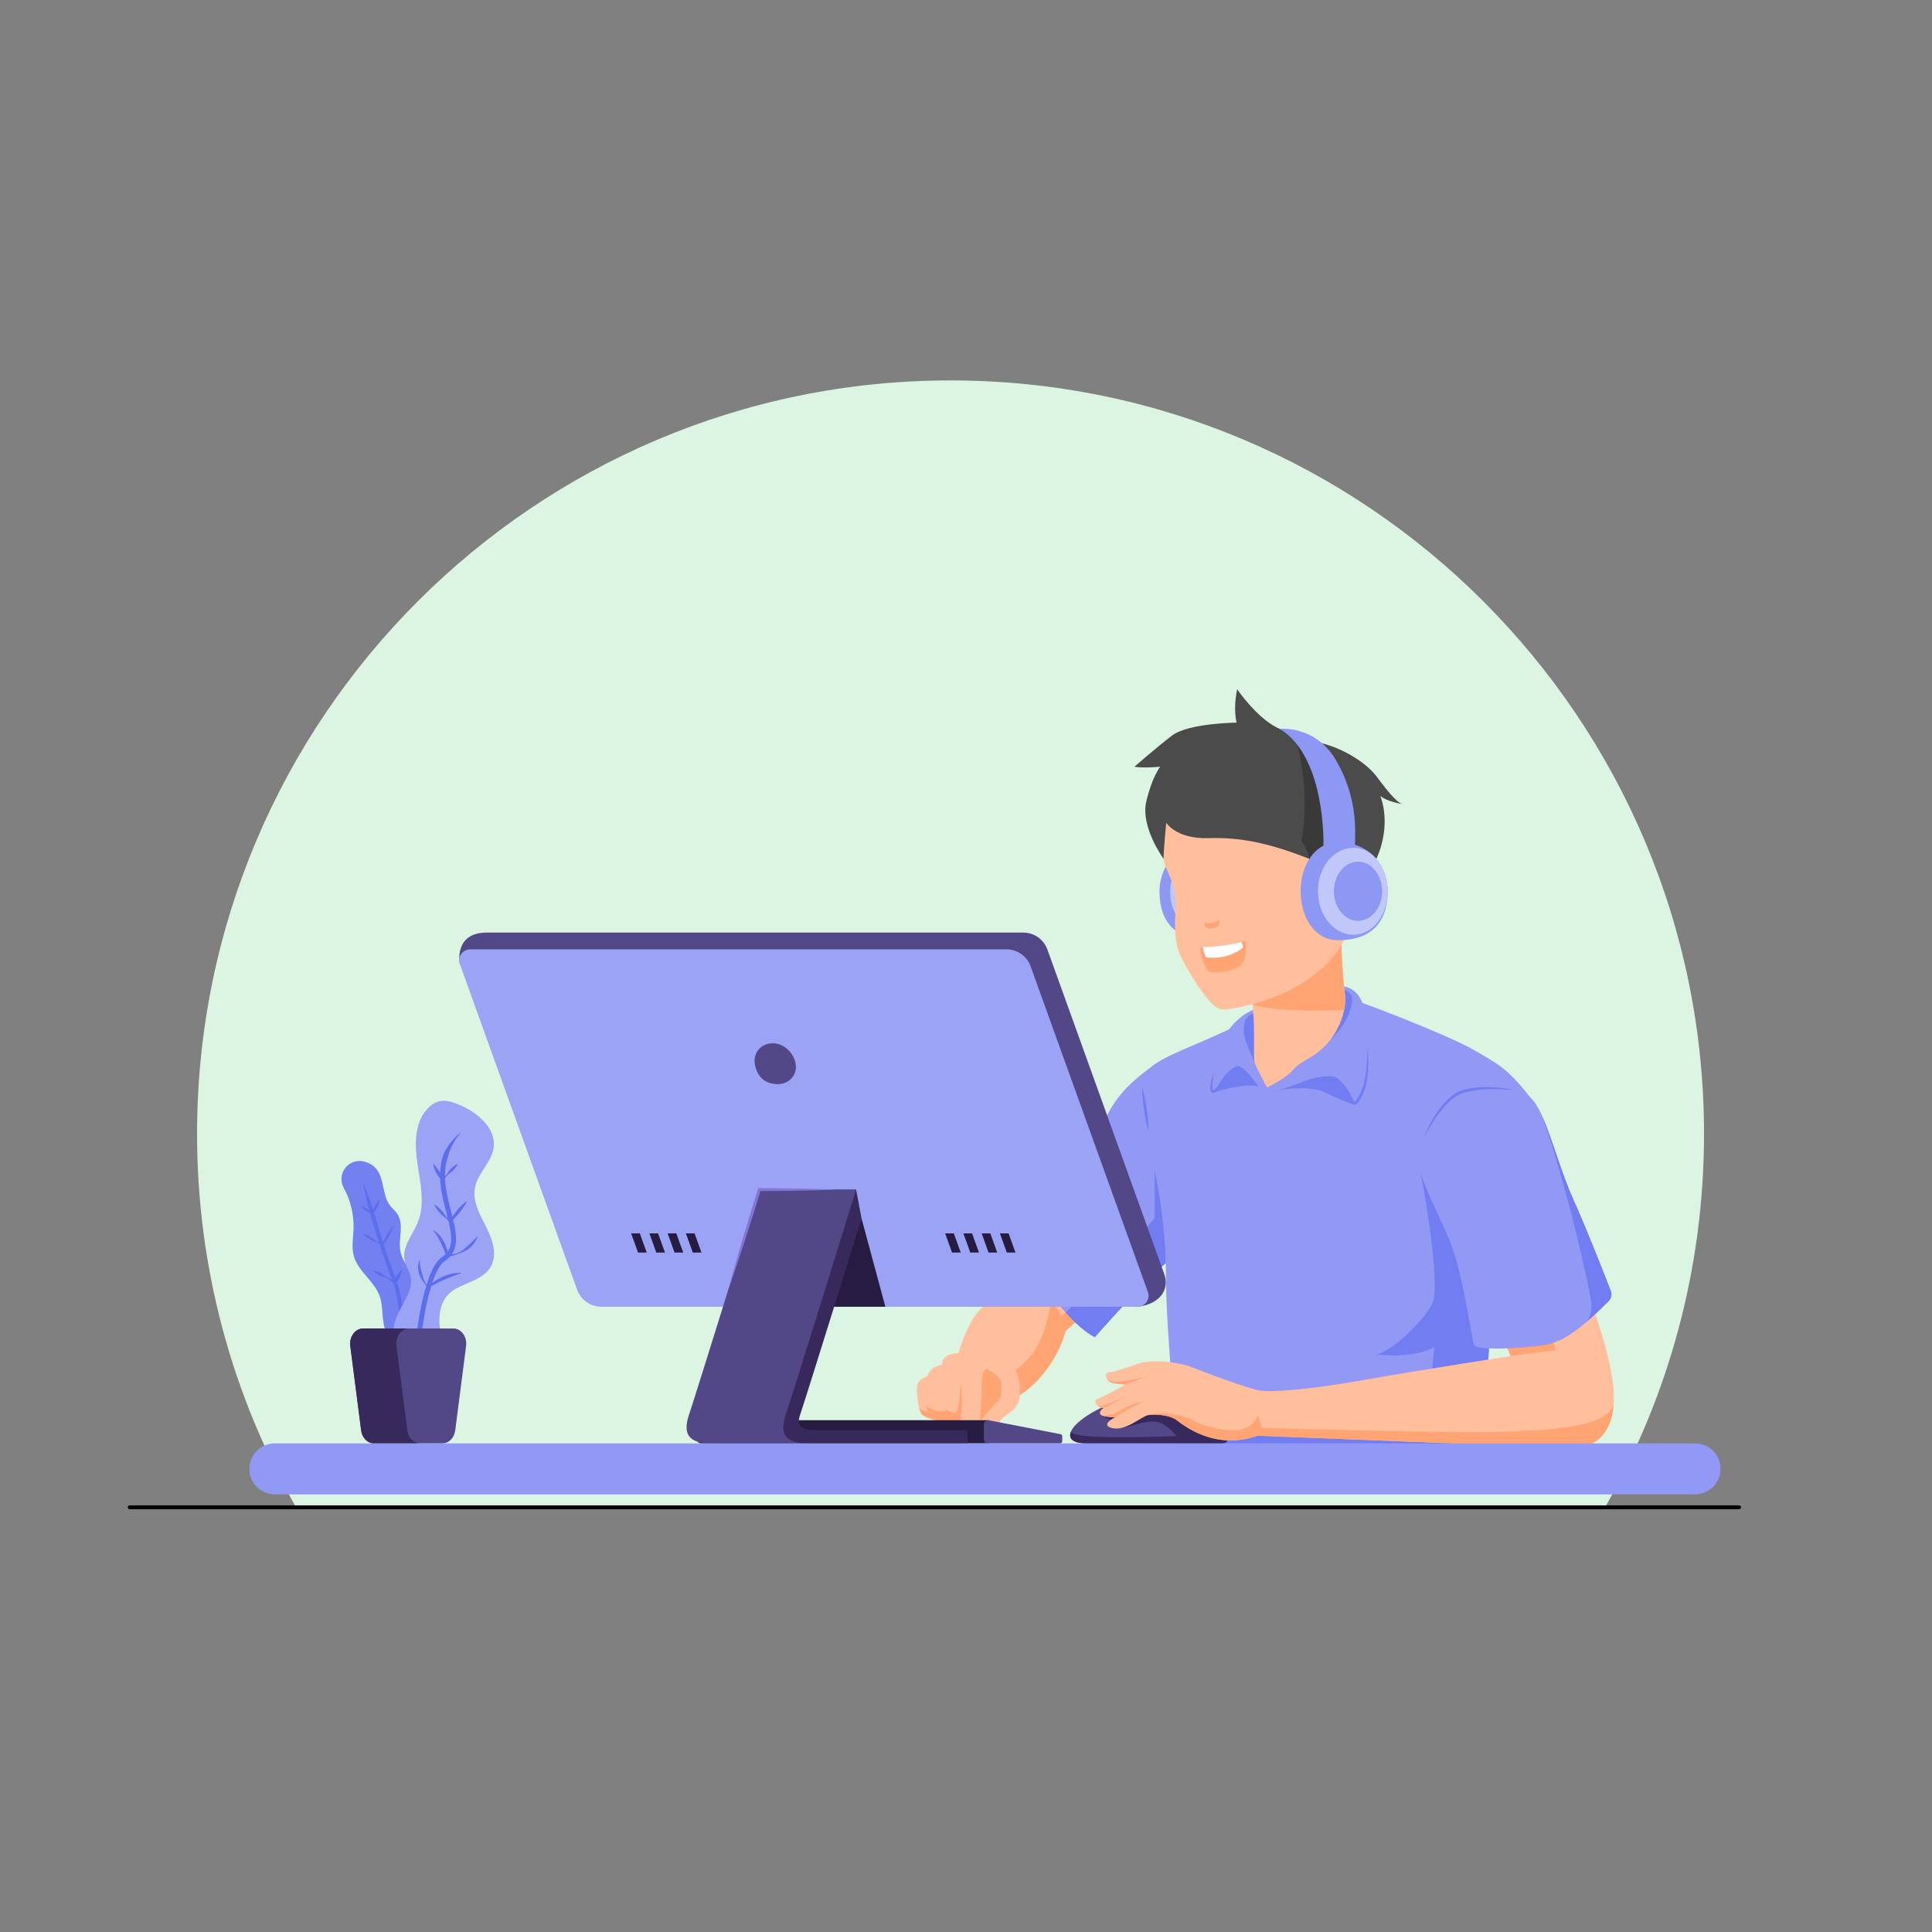 <?xml version="1.0" encoding="UTF-8" standalone="no"?>
<!DOCTYPE svg PUBLIC "-//W3C//DTD SVG 1.1//EN" "http://www.w3.org/Graphics/SVG/1.1/DTD/svg11.dtd">
<svg width="100%" height="100%" viewBox="0 0 500 500" version="1.1" xmlns="http://www.w3.org/2000/svg" xmlns:xlink="http://www.w3.org/1999/xlink" xml:space="preserve" xmlns:serif="http://www.serif.com/" style="fill-rule:evenodd;clip-rule:evenodd;stroke-linecap:round;stroke-linejoin:round;stroke-miterlimit:1.5;">
    <rect x="0" y="0" width="500" height="500" fill="#808080" stroke="none"/>
    <g transform="matrix(1,0,0,1,-540.889,-542.929)">
        <g id="Artboard1" transform="matrix(1,0,0,1,540.889,542.929)">
            <rect x="0" y="0" width="499.999" height="500" style="fill:none;"/>
            <g transform="matrix(1,0,0,1,-8.453,-63)">
                <g id="Background-Complete" serif:id="Background Complete">
                    <path d="M85.026,453C68.756,424.533 59.453,391.571 59.453,356.453C59.453,248.83 146.83,161.453 254.453,161.453C362.076,161.453 449.453,248.83 449.453,356.453C449.453,391.571 440.15,424.533 423.88,453L85.026,453Z" style="fill:rgb(220,245,226);"/>
                </g>
            </g>
            <g transform="matrix(1.157,0,0,1.157,-28.921,-137.507)">
                <g id="Floor">
                    <path d="M54,456L414,456" style="fill:none;stroke:black;stroke-width:0.86px;"/>
                </g>
            </g>
            <g id="Plant">
            </g>
            <g id="Device">
            </g>
            <g id="Character">
            </g>
            <g transform="matrix(0.77,0,0,0.77,-46.058,47.52)">
                <g transform="matrix(1,0,0,1,409.65,409.434)">
                    <path d="M0,-54.903C-5.684,-48.153 -10.835,-36.964 -14.032,-35.187C-17.229,-33.411 -22.62,-32.794 -27.715,-16.396C-32.809,0 -7.09,-2.244 -7.09,-2.244C-7.09,-2.244 3.907,-8.56 8.348,-23.819L19.36,-33.589L0,-54.903Z" style="fill:rgb(255,191,157);fill-rule:nonzero;"/>
                </g>
                <g transform="matrix(1,0,0,1,389.755,375.602)">
                    <path d="M0,29.791C0,29.791 8.324,27.08 15.385,19.623C22.472,12.137 23.386,-1.182 23.386,-1.182L26.78,5.161L33.57,-2.096L36.843,-2.412L39.256,0.244L28.243,10.014C23.803,25.272 12.806,31.589 12.806,31.589C12.806,31.589 5.716,32.203 -0.281,30.417C-0.127,30.03 0,29.791 0,29.791" style="fill:rgb(255,164,114);fill-rule:nonzero;"/>
                </g>
                <g transform="matrix(1,0,0,1,448.208,387.739)">
                    <path d="M0,-91.936C-7.878,-86.177 -12.578,-81.998 -16.495,-74.165C-20.412,-66.331 -44.96,-38.185 -46.526,-35.675C-48.094,-33.165 -32.731,-6.529 -20.435,0C-20.435,0 -1.871,-21.415 8.836,-29.509C19.542,-37.605 15.887,-66.331 10.925,-75.993C5.963,-85.655 0,-91.936 0,-91.936" style="fill:rgb(146,153,244);fill-rule:nonzero;"/>
                </g>
                <g transform="matrix(1,0,0,1,447.921,370.915)">
                    <path d="M0,-23.282L0,-39.271C0,-39.271 2.084,-40.105 3.71,-34.709C4.359,-32.55 4.31,-30.28 4.02,-28.326L15.972,-37.314C16.466,-27.252 14.851,-17.016 9.123,-12.685C-1.584,-4.591 -20.147,16.823 -20.147,16.823C-23.32,15.139 -26.695,12.112 -29.932,8.511C-22.373,0.985 -8.032,-13.544 0,-23.282" style="fill:rgb(114,125,241);fill-rule:nonzero;"/>
                </g>
                <g transform="matrix(1,0,0,1,371.553,415.88)">
                    <path d="M0,-15.006C-2.044,-14.368 -3.554,-13.391 -3.554,-10.816C-3.554,-8.24 -3.11,-4.155 -2.133,-2.557C-1.156,-0.958 3.888,0 3.888,0C3.888,0 3.551,-10.638 2.485,-12.592C1.419,-14.546 0,-15.006 0,-15.006" style="fill:rgb(255,191,157);fill-rule:nonzero;"/>
                </g>
                <g transform="matrix(1,0,0,1,369.419,414.02)">
                    <path d="M0,-0.697C-0.274,-1.146 -0.503,-1.803 -0.695,-2.557C0.399,-1.481 0.767,-1.473 2.107,-1.332L5.937,-0.137C5.996,1.06 6.021,1.86 6.021,1.86C6.021,1.86 0.977,0.902 0,-0.697" style="fill:rgb(255,164,114);fill-rule:nonzero;"/>
                </g>
                <g transform="matrix(1,0,0,1,376.435,417.586)">
                    <path d="M0,-20.604C-2.487,-20.337 -4.974,-18.472 -4.974,-15.897C-4.974,-13.322 -5.861,-6.127 -4.974,-4.973C-4.085,-3.819 0.267,-0.533 1.776,-0.266C3.286,0 5.85,-0.444 5.5,-1.244C5.151,-2.042 0,-20.604 0,-20.604" style="fill:rgb(255,191,157);fill-rule:nonzero;"/>
                </g>
                <g transform="matrix(1,0,0,1,371.085,417.488)">
                    <path d="M0,-6.808C1.885,-4.68 6.706,-4.871 6.706,-4.871C6.706,-4.871 8.825,-2.608 9.087,-1.881C9.244,-1.442 10.112,-0.864 10.23,-0.416C9.434,-0.113 8.073,0 7.127,-0.167C5.646,-0.429 1.443,-3.587 0.442,-4.799L0,-6.803L0,-6.808Z" style="fill:rgb(255,164,114);fill-rule:nonzero;"/>
                </g>
                <g transform="matrix(1,0,0,1,385.753,418.301)">
                    <path d="M0,-25.568C-7.63,-25.137 -9.051,-24.427 -9.317,-21.319C-9.584,-18.211 -9.406,-9.152 -8.43,-6.842C-7.452,-4.534 -6.92,-2.491 -5.676,-1.248C-4.433,-0.005 -2.572,0 -2.572,0C-2.572,0 1.606,-6.132 1.784,-11.283C1.961,-16.434 0,-25.568 0,-25.568" style="fill:rgb(255,191,157);fill-rule:nonzero;"/>
                </g>
                <g transform="matrix(1,0,0,1,381.364,404.233)">
                    <path d="M0,8.966C0.387,6.857 1.245,4.608 1.354,-2.451C1.395,-5.103 3.854,8.746 2.756,12.547C2.209,13.49 1.816,14.069 1.816,14.069C1.816,14.069 -0.044,14.064 -1.287,12.82C-2.531,11.577 -3.063,9.534 -4.041,7.226C-4.104,7.075 -4.164,6.894 -4.221,6.691C-3.723,7.986 -2.142,8.836 0,8.966" style="fill:rgb(255,164,114);fill-rule:nonzero;"/>
                </g>
                <g transform="matrix(1,0,0,1,402.457,402.756)">
                    <path d="M0,5.595C-0.48,9.839 -6.039,11.367 -6.661,13.498C-7.282,15.63 -6.839,17.584 -7.904,18.116C-8.97,18.65 -13.41,16.163 -13.232,13.322C-13.232,13.322 -14.388,15.719 -16.963,16.163C-19.538,16.607 -20.16,14.726 -19.716,11.892C-19.272,9.058 -19.36,7.548 -19.449,4.174C-19.538,0.799 -20.338,-2.309 -18.828,-6.04C-17.318,-9.769 -15.275,-13.055 -11.19,-12.433C-7.105,-11.812 -4.618,-6.661 -2.398,-4.884C-0.178,-3.109 0.532,0.888 0,5.595" style="fill:rgb(255,191,157);fill-rule:nonzero;"/>
                </g>
                <g transform="matrix(1,0,0,1,389.225,398.392)">
                    <path d="M0,17.685C0.249,12.288 0.53,7.871 0.53,7C0.53,6.129 0.249,0.401 2.285,0.053C2.594,0 7.072,2.838 7.159,4.753C7.246,6.668 7.159,10.107 5.767,11.086C4.374,12.066 0,17.685 0,17.685" style="fill:rgb(255,164,114);fill-rule:nonzero;"/>
                </g>
                <g transform="matrix(1,0,0,1,574.296,395.573)">
                    <path d="M0,-88.266C-8.095,-98.537 -10.881,-99.582 -19.237,-104.456C-27.594,-109.331 -59.279,-121.692 -65.808,-123.259C-72.336,-124.826 -98.667,-112.552 -107.307,-108.635C-115.946,-104.718 -126.94,-100.864 -128.813,-97.046C-135.084,-84.267 -122.665,-66.156 -122.6,-28.203C-122.565,-8.326 -118.036,36.374 -118.036,36.374C-118.036,36.374 -18.541,36.56 -17.148,34.47C-15.755,32.381 -12.273,-38.997 -10.532,-53.621C-8.791,-68.245 0,-88.266 0,-88.266" style="fill:rgb(146,153,244);fill-rule:nonzero;"/>
                </g>
                <g transform="matrix(0.99,-0.143,-0.143,-0.99,446.892,318.307)">
                    <path d="M-1.067,-0.077C-1.461,2.408 -1.548,4.893 -1.567,7.377C-1.551,9.863 -1.463,12.347 -1.067,14.832C-0.67,12.347 -0.582,9.862 -0.567,7.377C-0.584,4.892 -0.672,2.408 -1.067,-0.077" style="fill:rgb(114,125,241);fill-rule:nonzero;"/>
                </g>
                <g transform="matrix(1,0,0,1,483.054,297.094)">
                    <path d="M0,6.491C-3.844,5.055 -12.951,7.553 -14.616,8.132C-16.281,8.711 -13.637,1.595 -12.658,0.714C-11.679,-0.168 -10.111,-2.22 -7.108,-1.291C-4.105,-0.363 -1.581,3.075 -1.146,4.207C-0.711,5.338 0,6.491 0,6.491" style="fill:rgb(114,125,241);fill-rule:nonzero;"/>
                </g>
                <g transform="matrix(1,0,0,1,515.084,297.579)">
                    <path d="M0,11.947C-1.371,11.882 -9.369,8.204 -11.283,7.29C-13.198,6.376 -21.874,5.949 -27.699,7.577C-27.699,7.577 -16.484,0 -9.956,0.065C-3.428,0.131 -0.946,2.48 -0.425,4.57C0.098,6.659 0,11.947 0,11.947" style="fill:rgb(114,125,241);fill-rule:nonzero;"/>
                </g>
                <g transform="matrix(1,0,0,1,472.312,336.906)">
                    <path d="M0,79.035C1.068,77.99 66.046,80.08 67.352,73.29C68.657,66.501 69.556,54.152 69.556,54.152C61.733,58.331 50.377,56.591 50.377,56.591C57.95,54.118 68.918,41.692 69.44,38.036C71.05,26.773 65.032,-4.278 65.032,-4.278L69.44,-13.148L74.599,-16.021C74.599,-16.021 84.379,-11.15 92.742,-2.19C92.178,0.29 91.726,2.734 91.451,5.045C89.81,18.833 86.621,83.057 85.095,92.111C64.969,92.853 28.486,94.189 4.074,95.027C-7.754,95.056 -16.053,95.04 -16.053,95.04C-16.053,95.04 -16.205,89.161 -16.561,80.729C-9.751,80.331 -0.662,79.682 0,79.035" style="fill:rgb(114,125,241);fill-rule:nonzero;"/>
                </g>
                <g transform="matrix(1,0,0,1,485.508,272.704)">
                    <path d="M0,32.774C7.011,31.929 18.28,25.854 22.72,27.943C27.159,30.032 28.203,35.385 29.117,36.299C30.031,37.213 33.948,32.643 33.948,21.415C33.948,10.185 34.293,-1.313 26.025,-2.875C17.758,-4.439 -3.656,3.657 -7.965,6.921C-12.273,10.185 -14.102,13.492 -15.276,16.67C-16.452,19.847 -19.585,32.643 -18.149,32.774C-16.713,32.905 -12.665,24.548 -9.662,24.287C-6.659,24.026 -1.898,33.003 0,32.774" style="fill:rgb(146,153,244);fill-rule:nonzero;"/>
                </g>
                <g transform="matrix(1,0.018,0.018,-1,481.36,295.409)">
                    <path d="M0.159,-0.013C-1.705,4.197 -3.729,7.883 -3.717,10.821C-3.704,13.761 -3.089,15.795 0.159,16.768C3.405,17.74 4.809,16.003 5.085,11.568C5.36,7.133 0.159,-0.013 0.159,-0.013" style="fill:rgb(114,125,241);fill-rule:nonzero;"/>
                </g>
                <g transform="matrix(0.98,0.201,0.201,-0.98,505.48,286.575)">
                    <path d="M1.79,-0.59C7.231,6.846 6.596,13.781 5.679,15.059C4.761,16.336 1.79,16.793 1.79,16.793C1.79,16.793 1.609,12.157 2.472,11.201C3.334,10.246 1.79,-0.59 1.79,-0.59" style="fill:rgb(114,125,241);fill-rule:nonzero;"/>
                </g>
                <g transform="matrix(1,0,0,1,496.251,297.124)">
                    <path d="M0,5.356C1.663,4.609 3.398,4.027 5.168,3.546C6.946,3.114 8.772,2.769 10.67,2.892C11.606,2.962 12.612,3.167 13.449,3.829C14.188,4.526 14.749,5.156 15.377,5.872C16.62,7.284 17.477,8.998 18.265,10.61C18.439,10.981 18.714,11.418 18.835,11.457C18.85,11.462 18.843,11.485 18.984,11.397C19.102,11.314 19.239,11.171 19.364,11.015C19.873,10.364 20.29,9.551 20.697,8.759C21.519,7.197 21.96,5.464 22.31,3.7C22.65,1.934 22.846,0.132 22.973,-1.674C23.128,-3.481 23.18,-5.297 23.204,-7.119C23.563,-3.493 23.569,0.179 23.066,3.827C22.823,5.645 22.367,7.482 21.546,9.177C21.141,10.008 20.729,10.829 20.129,11.624C19.97,11.821 19.799,12.019 19.547,12.202C19.426,12.293 19.26,12.378 19.062,12.426C18.855,12.475 18.606,12.442 18.421,12.354C18.047,12.167 17.889,11.916 17.737,11.703C17.593,11.484 17.479,11.27 17.372,11.06C16.582,9.406 15.799,7.826 14.649,6.477C14.1,5.808 13.455,5.071 12.889,4.502C12.297,4.009 11.45,3.764 10.594,3.657C8.856,3.451 7.04,3.692 5.274,4.024C3.493,4.337 1.741,4.822 0,5.356" style="fill:rgb(114,125,241);fill-rule:nonzero;"/>
                </g>
                <g transform="matrix(1,0,0,1,480.175,302.134)">
                    <path d="M0,-1.996C-0.757,-2.666 -1.509,-3.335 -2.33,-3.891C-2.735,-4.169 -3.15,-4.435 -3.578,-4.618C-3.794,-4.701 -4.002,-4.765 -4.197,-4.79C-4.283,-4.781 -4.375,-4.789 -4.443,-4.767C-4.507,-4.725 -4.545,-4.742 -4.668,-4.65C-6.352,-3.612 -7.662,-2.185 -8.775,-0.553C-9.341,0.234 -9.836,1.136 -10.503,1.953C-10.837,2.358 -11.191,2.751 -11.642,3.1C-11.877,3.263 -12.115,3.452 -12.536,3.502C-12.738,3.536 -13.02,3.449 -13.19,3.297C-13.361,3.142 -13.447,2.964 -13.496,2.813C-13.68,2.194 -13.621,1.68 -13.572,1.156C-13.508,0.641 -13.417,0.137 -13.301,-0.359C-13.051,-1.348 -12.774,-2.319 -12.42,-3.268C-12.555,-2.266 -12.735,-1.275 -12.817,-0.278C-12.873,0.217 -12.911,0.712 -12.919,1.199C-12.921,1.673 -12.911,2.193 -12.768,2.532C-12.737,2.618 -12.688,2.663 -12.672,2.675C-12.647,2.673 -12.672,2.683 -12.622,2.668C-12.538,2.66 -12.341,2.547 -12.182,2.409C-11.849,2.126 -11.535,1.756 -11.249,1.369C-10.66,0.61 -10.188,-0.265 -9.597,-1.123C-9.003,-1.962 -8.353,-2.774 -7.598,-3.498C-6.844,-4.22 -5.971,-4.839 -5.069,-5.316C-4.986,-5.374 -4.776,-5.45 -4.605,-5.498C-4.433,-5.532 -4.264,-5.513 -4.103,-5.504C-3.799,-5.442 -3.536,-5.334 -3.293,-5.205C-2.819,-4.936 -2.414,-4.612 -2.027,-4.271C-1.28,-3.565 -0.592,-2.819 0,-1.996" style="fill:rgb(114,125,241);fill-rule:nonzero;"/>
                </g>
                <g transform="matrix(1,0,0,1,480.56,274.708)">
                    <path d="M0,-4.789C0.016,-2.03 0.126,0.721 0.412,3.466C1.116,10.198 0.427,19.078 0.959,20.717C1.553,22.545 5.078,29.073 5.078,29.073C5.078,29.073 11.346,26.2 13.957,23.067C16.568,19.934 19.963,19.774 24.533,15.153C29.104,10.532 32.21,3.192 31.192,-2.917C31.062,-3.7 30.26,-11.52 30.082,-19.616C29.905,-27.711 21.399,-33.862 13.304,-33.862C5.209,-33.862 0.362,-21.85 0.109,-13.754C0.005,-10.433 -0.014,-7.312 0,-4.789" style="fill:rgb(255,191,157);fill-rule:nonzero;"/>
                </g>
                <g transform="matrix(1,0,0,1,510.643,266.529)">
                    <path d="M0,-11.437C0.178,-3.341 0.979,4.479 1.11,5.262C1.425,7.151 1.344,9.158 0.948,11.165C-0.843,11.495 -23.898,12.051 -29.872,9.27C-30.008,7.314 -30.07,5.354 -30.082,3.39C-30.096,0.867 -30.077,-2.253 -29.973,-5.575C-29.865,-9.006 -28.93,-13.14 -27.274,-16.766L-8.309,-23.488C-3.653,-21.004 -0.113,-16.625 0,-11.437" style="fill:rgb(255,164,114);fill-rule:nonzero;"/>
                </g>
                <g transform="matrix(-1,0,0,1,461.94,254.306)">
                    <path d="M-4.418,-32.923C7.832,-32.923 12.415,-23.513 12.415,-16.462C12.415,-10.132 10.387,0 -4.418,0C-11.821,0 -16.833,-7.37 -16.833,-16.462C-16.833,-25.553 -11.821,-32.923 -4.418,-32.923" style="fill:rgb(141,151,244);fill-rule:nonzero;"/>
                </g>
                <g transform="matrix(-1,0,0,1,462.481,250.276)">
                    <path d="M-3.336,-24.861C5.914,-24.861 9.375,-17.756 9.375,-12.431C9.375,-7.652 7.844,0 -3.336,0C-8.927,0 -12.711,-5.565 -12.711,-12.431C-12.711,-19.296 -8.927,-24.861 -3.336,-24.861" style="fill:rgb(194,199,249);fill-rule:nonzero;"/>
                </g>
                <g transform="matrix(1,0,0,1,450.904,239.755)">
                    <path d="M0,-12.815C0.723,-8.523 2.848,-6.882 3.797,-1.096C4.746,4.69 2.215,13.099 5.989,20.422C9.764,27.746 15.867,37.374 19.393,37.781C22.919,38.188 51.159,33.417 60.688,14.469C63.423,9.03 69.269,-12.299 64.267,-25.322C59.264,-38.345 51.127,-50.279 32.321,-50.641C13.516,-51.003 -3.836,-35.563 0,-12.815" style="fill:rgb(255,191,157);fill-rule:nonzero;"/>
                </g>
                <g transform="matrix(0.704,0.71,0.71,-0.704,465.7,249.596)">
                    <path d="M1.228,0.094C1.952,0.791 2.456,1.844 2.338,2.661C2.234,3.374 1.822,4.037 1.228,4.446C1.053,2.55 -0.069,1.123 -1.567,0.061C-0.767,-1.048 0.381,-0.72 1.228,0.094" style="fill:rgb(255,164,114);fill-rule:nonzero;"/>
                </g>
                <g transform="matrix(1,0,0,1,499.899,181.846)">
                    <path d="M0,45.093C-12.516,40.215 -22.293,37.763 -33.839,38.141C-44.78,38.499 -48.117,32.949 -48.117,32.949C-48.117,32.949 -48.995,41.963 -48.995,45.093C-48.995,45.093 -56.816,34.39 -54.827,25.892C-52.838,17.393 -50.126,14.138 -50.126,14.138C-50.126,14.138 -55.731,14.68 -58.806,14.138C-58.806,14.138 -51.572,7.809 -46.147,3.651C-40.723,-0.509 -24.449,-0.689 -24.449,-0.689C-24.449,-0.689 -25.715,-5.029 -24.269,-11.9C-24.269,-11.9 -17.307,-1.684 -9.938,1.435C-2.569,4.554 -3.562,4.29 4.251,6.261C12.064,8.233 19.491,13.234 22.61,17.438C25.729,21.642 29.12,25.982 31.154,26.66C31.154,26.66 26.271,25.982 23.831,23.947C23.831,23.947 27.901,33.193 22.521,45.093C17.141,56.993 3.661,53.472 1.047,50.845C-1.566,48.218 0,45.093 0,45.093" style="fill:rgb(75,75,75);fill-rule:nonzero;"/>
                </g>
                <g transform="matrix(1,0,0,1,500.946,187.935)">
                    <path d="M0,44.756C-2.613,42.129 -1.047,39.004 -1.047,39.004C-1.479,36.303 -2.741,34.299 -3.671,33.132C-1.715,21.273 -2.513,8.964 -5.986,-2.543C-3.956,-1.718 -2.751,-1.348 0.188,-0.593C3.796,4.834 6.494,10.94 8.352,17.125C10.718,25.001 11.863,33.509 9.656,41.432C9.091,43.463 8.266,45.444 7.222,47.299C3.877,47.019 1.055,45.816 0,44.756" style="fill:rgb(57,57,57);fill-rule:nonzero;"/>
                </g>
                <g transform="matrix(0.989,0.15,0.15,-0.989,501.981,222.578)">
                    <path d="M2.608,0.455C2.608,0.455 -0.926,30.004 -17.768,37.054C-17.768,37.054 -6.038,40.202 2.608,29.304C11.254,18.406 12.342,8.1 13.039,2.338C13.734,-3.424 2.608,0.455 2.608,0.455" style="fill:rgb(141,151,244);fill-rule:nonzero;"/>
                </g>
                <g transform="matrix(-1,0,0,1,513.803,254.306)">
                    <path d="M4.42,-32.923C-7.83,-32.923 -12.414,-23.513 -12.414,-16.462C-12.414,-10.132 -10.385,0 4.42,0C11.823,0 16.834,-7.37 16.834,-16.462C16.834,-25.553 11.823,-32.923 4.42,-32.923" style="fill:rgb(141,151,244);fill-rule:nonzero;"/>
                </g>
                <g transform="matrix(0,1,1,0,514.497,226.126)">
                    <path d="M11.719,-11.719C3.648,-11.719 -2.895,-6.391 -2.895,0.181C-2.895,6.753 3.648,11.719 11.719,11.719C19.79,11.719 26.333,6.753 26.333,0.181C26.333,-6.391 19.79,-11.719 11.719,-11.719" style="fill:rgb(194,199,249);fill-rule:nonzero;"/>
                </g>
                <g transform="matrix(0,1,1,0,516.249,229.747)">
                    <path d="M8.098,-8.098C2.605,-8.098 -1.847,-4.473 -1.847,-0C-1.847,4.472 2.605,8.098 8.098,8.098C13.591,8.098 18.043,4.472 18.043,-0C18.043,-4.473 13.591,-8.098 8.098,-8.098" style="fill:rgb(141,151,244);fill-rule:nonzero;"/>
                </g>
                <g transform="matrix(-0.685,-0.729,-0.729,0.685,461.949,258.263)">
                    <path d="M-8.333,-14.651C-7.395,-10.991 -0.436,-2.693 0.142,-2.227C0.719,-1.759 -6.299,2.761 -8.333,1.038C-10.368,-0.684 -13.477,-5.03 -13.438,-8.095C-13.398,-11.158 -8.333,-14.651 -8.333,-14.651" style="fill:rgb(255,164,114);fill-rule:nonzero;"/>
                </g>
                <g transform="matrix(1,0,0,1,477.642,258.872)">
                    <path d="M0,-2.172C-0.204,-2.9 -0.363,-3.484 -0.518,-4.053C-4.159,-2.81 -11.329,-2.284 -13.538,-2.231C-13.357,-1.133 -13.042,-0.022 -12.595,1.069C-12.524,1.024 -12.611,1.175 -12.542,1.13C-7.77,1.881 -2.915,0.334 0,-2.172" style="fill:white;fill-rule:nonzero;"/>
                </g>
                <g transform="matrix(1,0,0,1,472.312,403.389)">
                    <path d="M0,18.988C0.008,19.408 -0.58,20.015 -2.016,20.015L-47.303,20.015C-52.525,20.015 -53.744,17.95 -52.177,15.339C-50.61,12.726 -43.994,6.981 -27.63,2.977C-11.265,-1.027 -2.66,8.336 0,12.552C1.951,15.645 0,18.988 0,18.988" style="fill:rgb(82,71,135);fill-rule:nonzero;"/>
                </g>
                <g transform="matrix(1,0,0,1,419.75,412.562)">
                    <path d="M0,6.95C0.901,9.945 35.456,8.384 35.456,8.384C35.456,8.384 31.952,3.65 28.079,3.515C24.205,3.38 22.321,4.726 17.127,5.62C11.932,6.513 15.783,3.506 15.783,3.506C15.783,3.506 12.113,2.693 10.619,1.535C10.619,1.535 19.179,-0.994 22.77,-1.582C26.359,-2.169 35.5,-1.778 36.675,-1.582C37.506,-1.444 41.724,-3.893 46.82,-2.663C49.666,-0.584 51.548,1.771 52.563,3.38C54.514,6.472 52.563,9.815 52.563,9.815C52.57,10.235 51.982,10.843 50.547,10.843L5.26,10.843C0.574,10.843 -0.881,9.178 0,6.95" style="fill:rgb(56,41,92);fill-rule:nonzero;"/>
                </g>
                <g transform="matrix(1,0,0,1,567.551,402.829)">
                    <path d="M0,-8.766C0,-8.766 -32.205,-3.786 -49.661,-0.662C-66.197,2.297 -80.476,3.582 -84.523,2.797C-88.571,2.014 -102.412,-3.078 -106.852,-4.906C-111.291,-6.734 -120.17,-7.779 -124.739,-6.342C-129.31,-4.906 -133.053,-3.339 -134.881,-3.339C-136.708,-3.339 -136.36,-0.379 -133.923,0.23C-131.485,0.839 -129.31,0.753 -129.31,0.753C-129.31,0.753 -137.579,5.279 -139.059,5.714C-140.538,6.149 -138.785,8.847 -136.783,8.673C-136.783,8.673 -138.536,9.718 -137.927,10.762C-137.317,11.807 -132.966,11.807 -132.966,11.807C-132.966,11.807 -138.275,14.419 -133.836,15.463C-129.396,16.507 -124.087,11.546 -121.91,11.111C-119.734,10.675 -114.686,10.937 -112.248,12.765C-109.811,14.592 -99.365,23.037 -85.09,17.988C-85.09,17.988 11.807,21.914 21.469,21.914C31.131,21.914 36.967,13.375 33.868,-3.078C30.771,-19.53 24.764,-31.803 24.764,-31.803L-8.662,-29.453L0,-8.766Z" style="fill:rgb(255,191,157);fill-rule:nonzero;"/>
                </g>
                <g transform="matrix(1,0,0,1,445.87,400.621)">
                    <path d="M0,0.345C0.853,0.144 1.533,0.027 1.959,0C1.959,0 1.132,0.143 0,0.345" style="fill:rgb(255,164,114);fill-rule:nonzero;"/>
                </g>
                <g transform="matrix(1,0,0,1,438.241,401.053)">
                    <path d="M0,2.528C0,2.528 -2.176,2.615 -4.613,2.006C-5.299,1.835 -5.812,1.474 -6.166,1.049C-3.455,2.248 -0.118,1.483 1.709,1.048C2.862,0.773 5.693,0.257 7.629,-0.087C5.69,0.368 2.85,1.258 0,2.528" style="fill:rgb(255,164,114);fill-rule:nonzero;"/>
                </g>
                <g transform="matrix(1,0,0,1,438.668,407.294)">
                    <path d="M0,0.204C0.209,0.109 0.386,0.035 0.5,0C0.5,0 0.312,0.076 0,0.204" style="fill:rgb(255,164,114);fill-rule:nonzero;"/>
                </g>
                <g transform="matrix(0.282,0.959,0.959,-0.282,431.253,404.931)">
                    <path d="M4.553,-4.197C4.588,-4.175 5.667,-3.495 5.393,-1.318C5.167,0.495 4.71,4.868 4.553,6.391C4.827,4.452 6.082,-0.951 6.169,-2.317C5.992,-3.193 5.284,-3.859 4.553,-4.197" style="fill:rgb(255,164,114);fill-rule:nonzero;"/>
                </g>
                <g transform="matrix(1,0,0,1,433.51,410.436)">
                    <path d="M0,3.243C1.479,2.807 4.57,0.935 6.463,0.041C8.356,-0.854 10.772,-0.957 10.772,-0.957C10.772,-0.957 10.054,-0.892 8.16,0.041C6.268,0.974 1.075,4.2 1.075,4.2C1.075,4.2 -1.717,4.199 -3.141,3.661C-3.126,3.661 -1.474,3.676 0,3.243" style="fill:rgb(255,164,114);fill-rule:nonzero;"/>
                </g>
                <g transform="matrix(1,0,0,1,461.06,420.531)">
                    <path d="M0,-4.721C2.741,-3.023 10.837,-0.803 15.668,-1.717C20.499,-2.631 21.544,-6.679 21.544,-6.679L22.894,-2.326C22.894,-2.326 90.094,-0.411 103.76,-1.026C117.27,-1.633 138.341,-1.941 141.093,-10.055C140.338,-0.636 135.235,4.211 127.959,4.211C118.297,4.211 21.4,0.285 21.4,0.285C7.125,5.334 -3.32,-3.111 -5.758,-4.938C-7.784,-6.458 -11.61,-6.893 -14.096,-6.746L-14.095,-6.746C-10.388,-8.045 -2.742,-6.418 0,-4.721" style="fill:rgb(255,164,114);fill-rule:nonzero;"/>
                </g>
                <g transform="matrix(0.596,0.803,0.803,-0.596,566.114,387.113)">
                    <path d="M6.435,-2.991C6.435,-2.991 12.57,8.135 13.866,10.317L6.435,13.452L-0.479,-1.256L6.435,-2.991Z" style="fill:rgb(255,164,114);fill-rule:nonzero;"/>
                </g>
                <g transform="matrix(1,0,0,1,601.198,322.912)">
                    <path d="M0,49.221C0.474,50.448 0.173,51.826 -0.768,52.744C-6.619,58.458 -14.301,66.241 -22.201,67.438C-30.819,68.743 -45.182,69.266 -45.966,67.438C-46.749,65.61 -49.621,42.368 -54.844,30.617C-60.067,18.866 -63.462,12.86 -64.768,6.07C-66.073,-0.72 -54.322,-16.65 -49.099,-17.956C-43.876,-19.261 -31.863,-20.045 -26.902,-15.605C-21.94,-11.166 -18.284,5.809 -12.539,18.605C-7.903,28.93 -2.077,43.846 0,49.221" style="fill:rgb(146,153,244);fill-rule:nonzero;"/>
                </g>
                <g transform="matrix(1,0,0,1,568.875,319.788)">
                    <path d="M0,-15.058C-1.6,-15.243 -3.198,-15.375 -4.8,-15.411C-6.398,-15.475 -7.997,-15.47 -9.588,-15.376C-11.178,-15.28 -12.761,-15.12 -14.319,-14.84C-15.103,-14.715 -15.871,-14.534 -16.642,-14.361C-17.358,-14.1 -18.098,-13.91 -18.758,-13.497C-19.46,-13.182 -20.07,-12.686 -20.715,-12.256C-21.301,-11.739 -21.928,-11.269 -22.464,-10.689C-23.612,-9.61 -24.578,-8.344 -25.559,-7.094C-26.515,-5.822 -27.383,-4.479 -28.208,-3.108C-29.058,-1.749 -29.812,-0.334 -30.547,1.098C-29.468,-1.94 -27.976,-4.829 -26.187,-7.538C-25.277,-8.882 -24.29,-10.187 -23.136,-11.356C-22.594,-11.972 -21.929,-12.475 -21.316,-13.026C-20.632,-13.496 -19.989,-14.026 -19.222,-14.382C-18.503,-14.817 -17.673,-15.037 -16.876,-15.309C-16.076,-15.477 -15.281,-15.668 -14.472,-15.772C-12.858,-16.003 -11.234,-16.156 -9.611,-16.141C-6.37,-16.149 -3.131,-15.834 0,-15.058" style="fill:rgb(114,125,241);fill-rule:nonzero;"/>
                </g>
                <g transform="matrix(1,0,0,1,594.678,318.899)">
                    <path d="M0,58.045C-0.043,53.872 -8.854,15.62 -16.637,-5.7C-13.328,1.585 -10.236,13.224 -6.019,22.617C-1.383,32.942 4.443,47.858 6.521,53.233C6.994,54.46 6.693,55.839 5.753,56.757C3.512,58.945 1,61.436 -1.687,63.745C-1.485,63.549 0.04,61.941 0,58.045" style="fill:rgb(114,125,241);fill-rule:nonzero;"/>
                </g>
                <g transform="matrix(1,0,0,1,174.624,383.204)">
                    <path d="M0,-49.353C-0.159,-48.066 0.11,-46.769 0.735,-45.632C3.014,-41.488 4.169,-36.726 4.02,-31.998C3.921,-28.882 3.281,-25.695 4.13,-22.695C5.593,-17.52 11.055,-14.32 12.813,-9.237C14.371,-4.731 12.922,0.935 16.16,4.434C16.963,5.301 18.209,5.965 19.307,5.526C19.857,5.305 20.27,4.845 20.662,4.4C24.375,0.183 28.35,-4.942 27.205,-10.442C26.129,-15.61 20.803,-19.102 19.794,-24.283C18.97,-28.516 21.134,-33.399 18.708,-36.965C18.039,-37.95 17.081,-38.702 16.35,-39.641C13.465,-43.344 14.534,-49.248 11.21,-52.563C10.127,-53.644 8.771,-54.257 7.293,-54.573C3.809,-55.318 0.437,-52.89 0,-49.354L0,-49.353Z" style="fill:rgb(115,129,240);fill-rule:nonzero;"/>
                </g>
                <g transform="matrix(1,0,0,1,195.74,335.408)">
                    <path d="M0,64.1C0.223,61.344 0.318,58.586 0.421,55.822C0.295,53.066 0.148,50.309 -0.088,47.554C-0.324,44.8 -0.633,42.045 -1.121,39.307C-1.616,36.586 -2.27,33.806 -3.414,31.248C-5.414,26.193 -7.03,20.906 -8.663,15.667L-11.032,7.769C-12.005,5.189 -12.955,2.604 -13.873,0C-13.47,2.74 -12.843,5.429 -12.294,8.138L-9.92,16.053C-8.277,21.319 -6.676,26.573 -4.627,31.754C-3.52,34.232 -2.907,36.853 -2.415,39.537C-1.938,42.217 -1.632,44.938 -1.398,47.666C-1.168,50.395 -1.008,53.134 -0.903,55.876L0,64.1Z" style="fill:rgb(93,110,237);fill-rule:nonzero;"/>
                </g>
                <g transform="matrix(1,0,0,1,181.188,344.198)">
                    <path d="M0,-0.558C0.455,0.13 1.04,0.646 1.669,1.102C1.992,1.318 2.371,1.46 2.723,1.637C3.08,1.808 3.392,2.039 3.682,2.3L3.807,2.414L3.919,2.243C4.182,1.84 4.501,1.467 4.753,1.06C4.996,0.648 5.251,0.243 5.467,-0.182C5.888,-1.038 6.2,-1.948 6.359,-2.933L6.281,-2.972C5.592,-2.249 5.057,-1.451 4.629,-0.598C4.42,-0.169 4.252,0.279 4.071,0.721C3.898,1.169 3.794,1.649 3.633,2.101L3.871,2.044C3.535,1.844 3.222,1.615 2.954,1.324C2.681,1.041 2.435,0.721 2.133,0.477C1.513,0.011 0.848,-0.395 0.053,-0.627L0,-0.558Z" style="fill:rgb(93,110,237);fill-rule:nonzero;"/>
                </g>
                <g transform="matrix(1,0,0,1,181.857,354.594)">
                    <path d="M0,-1.531C0.474,-1.14 0.962,-0.719 1.474,-0.366C1.984,-0.005 2.503,0.344 3.064,0.624C3.631,0.897 4.233,1.112 4.778,1.421C5.327,1.724 5.827,2.106 6.315,2.503L6.488,2.643L6.662,2.415C7.417,1.425 8.064,0.373 8.674,-0.699C9.249,-1.793 9.76,-2.921 10.127,-4.131L10.051,-4.174C9.205,-3.234 8.502,-2.214 7.862,-1.159C7.258,-0.083 6.69,1.014 6.232,2.172L6.578,2.084C6.006,1.818 5.443,1.537 4.927,1.181C4.408,0.83 3.944,0.389 3.444,0.006C2.938,-0.368 2.386,-0.67 1.823,-0.951C1.252,-1.224 0.686,-1.49 0.019,-1.616L0,-1.531Z" style="fill:rgb(93,110,237);fill-rule:nonzero;"/>
                </g>
                <g transform="matrix(1,0,0,1,185.206,369.309)">
                    <path d="M0,-3.809C0.519,-3.286 1.098,-2.9 1.695,-2.552C2.284,-2.189 2.932,-1.948 3.621,-1.786C4.309,-1.619 4.931,-1.316 5.485,-0.892C6.039,-0.472 6.58,-0.009 7.133,0.354L7.551,0.628L7.862,0.162C8.32,-0.525 8.736,-1.234 9.059,-1.995C9.384,-2.754 9.671,-3.535 9.832,-4.384L9.736,-4.437C9.104,-3.846 8.599,-3.186 8.131,-2.505C7.662,-1.825 7.285,-1.094 6.951,-0.339L7.68,-0.531C7.048,-0.879 6.376,-1.08 5.711,-1.313C5.046,-1.541 4.44,-1.871 3.893,-2.326C3.35,-2.788 2.754,-3.152 2.1,-3.391C1.451,-3.643 0.78,-3.847 0.046,-3.908L0,-3.809Z" style="fill:rgb(93,110,237);fill-rule:nonzero;"/>
                </g>
                <g transform="matrix(1,0,0,1,200.124,308.103)">
                    <path d="M0,91.944C2.154,91.59 10.23,89.006 9.667,86.897C7.245,77.845 4.824,67.576 13.208,63.148C17.243,61.018 22.307,59.935 24.604,55.993C26.971,51.933 25.229,46.772 23.105,42.58C20.981,38.387 18.425,33.9 19.335,29.289C20.288,24.462 24.854,20.899 25.584,16.032C26.581,9.387 20.128,4.033 13.93,1.439C11.822,0.556 9.504,-0.198 7.282,0.339C5.695,0.721 4.319,1.739 3.231,2.956C-1.123,7.825 -0.945,15.171 0.048,21.626C1.042,28.082 2.563,34.899 0.131,40.962C-1.596,45.267 -5.293,49.317 -4.303,53.849C-3.906,55.665 -2.774,57.249 -2.342,59.056C-1.179,63.928 -5.226,68.318 -7.082,72.971C-9.475,78.975 -7.832,86.312 -3.294,90.868C-2.431,91.734 -1.208,92.142 0,91.944" style="fill:rgb(155,163,244);fill-rule:nonzero;"/>
                </g>
                <g transform="matrix(1,0,0,1,199.362,318.755)">
                    <path d="M0,81.393C0.499,77.809 0.998,74.239 1.636,70.695C1.788,69.808 1.974,68.926 2.117,68.04C2.251,67.153 2.331,66.258 2.478,65.373C2.745,63.599 3.043,61.831 3.382,60.074C4.066,56.562 4.884,53.066 6.084,49.742C6.686,48.086 7.401,46.466 8.343,45.07C8.812,44.374 9.365,43.756 9.977,43.34C10.784,42.81 11.554,42.127 12.156,41.314C13.398,39.668 13.772,37.577 13.728,35.693C13.686,33.783 13.324,31.959 12.921,30.178C12.091,26.623 11.046,23.19 10.465,19.693C9.875,16.214 9.76,12.65 10.679,9.313C10.961,8.498 11.184,7.669 11.452,6.84C11.725,6.014 12.081,5.212 12.481,4.426C13.286,2.855 14.335,1.391 15.498,0C14.073,1.118 12.751,2.41 11.649,3.904C11.095,4.647 10.577,5.429 10.136,6.259C9.68,7.081 9.294,7.955 9.093,8.878C8.088,12.531 8.231,16.355 8.843,19.964C9.448,23.592 10.511,27.079 11.319,30.546C11.713,32.279 12.048,34.019 12.084,35.72C12.12,37.415 11.792,39.071 10.834,40.337C10.36,40.972 9.766,41.511 9.067,41.971C8.185,42.574 7.531,43.343 6.99,44.136C5.914,45.735 5.173,47.449 4.54,49.177C3.29,52.643 2.464,56.197 1.768,59.762C1.424,61.545 1.123,63.335 0.852,65.128C0.729,66.027 0.561,66.918 0.453,67.819C0.361,68.721 0.321,69.629 0.263,70.534C0.067,74.156 -0.067,77.774 0,81.393" style="fill:rgb(93,110,237);fill-rule:nonzero;"/>
                </g>
                <g transform="matrix(1,0,0,1,213.669,335.39)">
                    <path d="M0,-5.897C-0.62,-5.681 -1.14,-5.319 -1.622,-4.934C-2.099,-4.542 -2.555,-4.126 -2.891,-3.6C-3.231,-3.078 -3.534,-2.527 -3.97,-2.098C-4.389,-1.654 -4.895,-1.293 -5.38,-0.903L-4.742,-0.863C-4.957,-1.327 -5.223,-1.761 -5.466,-2.207C-5.718,-2.647 -5.97,-3.086 -6.267,-3.495C-6.547,-3.915 -6.867,-4.309 -7.17,-4.711C-7.477,-5.115 -7.822,-5.487 -8.1,-5.915L-8.208,-5.896C-8.231,-5.332 -8.061,-4.808 -7.888,-4.314C-7.699,-3.823 -7.488,-3.346 -7.233,-2.896C-6.995,-2.436 -6.693,-2.018 -6.388,-1.604C-6.073,-1.195 -5.773,-0.781 -5.412,-0.402L-5.012,0.018L-4.773,-0.362C-4.446,-0.88 -4.131,-1.419 -3.723,-1.871C-3.333,-2.338 -2.801,-2.675 -2.299,-3.034C-1.794,-3.39 -1.396,-3.844 -1.005,-4.306C-0.617,-4.775 -0.256,-5.257 0.069,-5.812L0,-5.897Z" style="fill:rgb(93,110,237);fill-rule:nonzero;"/>
                </g>
                <g transform="matrix(1,0,0,1,205.838,348.091)">
                    <path d="M0,-4.893C0.256,-4.277 0.591,-3.714 0.964,-3.187C1.346,-2.666 1.743,-2.159 2.199,-1.705C2.665,-1.262 3.199,-0.883 3.699,-0.475C4.189,-0.057 4.621,0.413 5.013,0.926L5.138,1.089L5.314,0.949C5.966,0.43 6.484,-0.043 6.998,-0.596C7.485,-1.152 8.003,-1.68 8.457,-2.258C8.914,-2.833 9.34,-3.43 9.745,-4.043C10.154,-4.655 10.521,-5.294 10.947,-5.891L10.885,-5.982C10.17,-5.644 9.613,-5.121 9.06,-4.622C8.517,-4.109 8.012,-3.565 7.545,-2.994C7.073,-2.426 6.672,-1.804 6.234,-1.214C5.806,-0.637 5.445,0.081 5.039,0.586L5.34,0.609C4.844,0.203 4.397,-0.255 4.013,-0.769C3.638,-1.293 3.302,-1.851 2.908,-2.352C2.504,-2.845 2.044,-3.287 1.586,-3.73C1.121,-4.166 0.626,-4.577 0.086,-4.96L0,-4.893Z" style="fill:rgb(93,110,237);fill-rule:nonzero;"/>
                </g>
                <g transform="matrix(1,0,0,1,220.241,358.807)">
                    <path d="M0,-5.028C-0.68,-4.23 -1.385,-3.494 -2.106,-2.792C-2.83,-2.088 -3.606,-1.472 -4.361,-0.795C-5.132,-0.14 -6.005,0.446 -6.994,0.735C-7.975,1.044 -9.016,1.083 -10.02,1.072L-9.57,1.388C-9.748,0.542 -10.01,-0.255 -10.287,-1.061C-10.56,-1.866 -10.908,-2.648 -11.328,-3.394C-11.744,-4.143 -12.238,-4.858 -12.82,-5.504C-13.413,-6.132 -14.098,-6.722 -14.917,-7.015L-14.972,-6.921C-14.353,-6.359 -13.874,-5.712 -13.459,-5.019C-13.037,-4.334 -12.68,-3.608 -12.328,-2.879L-11.32,-0.654C-10.989,0.092 -10.697,0.868 -10.407,1.622L-10.267,1.987L-9.958,1.939C-8.889,1.771 -7.875,1.409 -6.884,1.061C-5.905,0.679 -4.898,0.343 -3.935,-0.15C-2.961,-0.627 -2.142,-1.365 -1.454,-2.187C-0.768,-3.011 -0.208,-3.948 0.098,-4.979L0,-5.028Z" style="fill:rgb(93,110,237);fill-rule:nonzero;"/>
                </g>
                <g transform="matrix(1,0,0,1,200.764,371.258)">
                    <path d="M0,-9.382C-0.33,-8.589 -0.443,-7.725 -0.421,-6.869C-0.385,-6.015 -0.25,-5.153 0.049,-4.347C0.364,-3.547 0.826,-2.812 1.342,-2.146L2.85,-0.143L2.957,0L3.131,-0.123C3.946,-0.703 4.874,-1.143 5.758,-1.604C6.641,-2.078 7.557,-2.484 8.473,-2.873C9.387,-3.268 10.301,-3.667 11.24,-4.02C12.172,-4.403 13.131,-4.707 14.104,-5.073L14.088,-5.182C12.011,-5.227 9.913,-4.786 8.003,-3.945C7.045,-3.527 6.144,-2.99 5.272,-2.424C4.403,-1.844 3.628,-1.146 2.869,-0.426L3.15,-0.407C2.592,-0.995 2.083,-1.646 1.758,-2.393C1.397,-3.122 1.218,-3.916 0.97,-4.659C0.489,-6.159 0.183,-7.703 0.107,-9.357L0,-9.382Z" style="fill:rgb(93,110,237);fill-rule:nonzero;"/>
                </g>
                <g transform="matrix(1,0,0,1,185.481,384.791)">
                    <path d="M0,38.613L23.056,38.613C25.196,38.613 27.015,36.763 27.337,34.259L30.987,5.897C31.387,2.795 29.357,0 26.706,0L-3.65,0C-6.301,0 -8.331,2.795 -7.931,5.897L-4.281,34.259C-3.959,36.763 -2.14,38.613 0,38.613" style="fill:rgb(82,71,135);fill-rule:nonzero;"/>
                </g>
                <g transform="matrix(1,0,0,1,181.831,423.404)">
                    <path d="M0,-38.613L15.519,-38.613C12.867,-38.613 10.838,-35.818 11.237,-32.716L14.887,-4.353C15.209,-1.849 17.029,0 19.168,0L3.65,0C1.51,0 -0.309,-1.849 -0.631,-4.353L-4.281,-32.716C-4.681,-35.818 -2.651,-38.613 0,-38.613" style="fill:rgb(56,41,92);fill-rule:nonzero;"/>
                </g>
                <g transform="matrix(1,0,0,1,392.012,423.404)">
                    <path d="M0,-7.789L-96.43,-7.789C-97.401,-7.789 -98.188,-7.002 -98.188,-6.03L-98.188,-1.758C-98.188,-0.787 -97.401,0 -96.43,0L0,0L0,-7.789Z" style="fill:rgb(38,27,65);fill-rule:nonzero;"/>
                </g>
                <g transform="matrix(1,0,0,1,416.828,417.939)">
                    <path d="M0,3.049L0,4.785C0,5.161 -0.305,5.465 -0.68,5.465L-24.971,5.465C-25.727,5.465 -26.339,4.853 -26.339,4.097L-26.339,-0.964C-26.339,-1.78 -25.628,-2.416 -24.816,-2.324L-0.604,2.374C-0.26,2.413 0,2.703 0,3.049" style="fill:rgb(82,71,135);fill-rule:nonzero;"/>
                </g>
                <g transform="matrix(1,0,0,1,223.491,377.595)">
                    <path d="M0,-125.876L180.226,-125.876C183.873,-125.876 187.126,-123.589 188.362,-120.158L227.777,-10.699C229.425,-5.054 225.295,-0.824 218.658,-0.109C217.64,0 212.799,-2.176 205.197,-5.752L44.074,-5.752C40.428,-5.752 37.174,-8.039 35.938,-11.47L0.333,-110.348C-5.687,-113.49 -9.119,-115.286 -9.119,-115.286C-9.119,-115.286 -11.348,-125.876 0,-125.876" style="fill:rgb(82,71,135);fill-rule:nonzero;"/>
                </g>
                <g transform="matrix(1,0,0,1,398.074,377.485)">
                    <path d="M0,-120.124L-180.226,-120.124C-182.785,-120.124 -184.57,-117.585 -183.703,-115.177L-144.288,-5.718C-143.052,-2.287 -139.797,0 -136.151,0L44.074,0C46.635,0 48.419,-2.539 47.552,-4.948L8.137,-114.406C6.901,-117.837 3.646,-120.124 0,-120.124" style="fill:rgb(155,163,244);fill-rule:nonzero;"/>
                </g>
                <g transform="matrix(1,0,0,1,357.387,347.813)">
                    <path d="M0,29.672L-8,0L-38.321,29.672L0,29.672Z" style="fill:rgb(38,27,65);fill-rule:nonzero;"/>
                </g>
                <g transform="matrix(0,1,1,0,320.401,288.907)">
                    <path d="M6.896,-6.895C11.79,-6.103 13.761,-2.936 13.761,0.856C13.761,4.648 10.629,7.502 6.896,6.837C3.164,6.173 0.03,2.877 0.03,-0.915C0.03,-4.707 3.152,-7.501 6.896,-6.895" style="fill:rgb(82,71,135);fill-rule:nonzero;"/>
                </g>
                <g transform="matrix(-0.339,-0.941,-0.941,0.339,401.634,355.243)">
                    <path d="M-2.629,4.589L4.212,4.589L3.225,1.848L-3.616,1.848L-2.629,4.589Z" style="fill:rgb(38,27,65);fill-rule:nonzero;"/>
                </g>
                <g transform="matrix(-0.339,-0.941,-0.941,0.339,395.5,355.243)">
                    <path d="M-2.629,4.589L4.212,4.589L3.225,1.848L-3.616,1.848L-2.629,4.589Z" style="fill:rgb(38,27,65);fill-rule:nonzero;"/>
                </g>
                <g transform="matrix(-0.339,-0.941,-0.941,0.339,389.365,355.244)">
                    <path d="M-2.629,4.589L4.213,4.589L3.226,1.849L-3.616,1.848L-2.629,4.589Z" style="fill:rgb(38,27,65);fill-rule:nonzero;"/>
                </g>
                <g transform="matrix(-0.339,-0.941,-0.941,0.339,383.231,355.243)">
                    <path d="M-2.629,4.589L4.212,4.589L3.225,1.848L-3.616,1.848L-2.629,4.589Z" style="fill:rgb(38,27,65);fill-rule:nonzero;"/>
                </g>
                <g transform="matrix(-0.339,-0.941,-0.941,0.339,296.096,355.244)">
                    <path d="M-2.629,4.589L4.213,4.589L3.226,1.849L-3.616,1.848L-2.629,4.589Z" style="fill:rgb(38,27,65);fill-rule:nonzero;"/>
                </g>
                <g transform="matrix(-0.339,-0.941,-0.941,0.339,289.961,355.243)">
                    <path d="M-2.629,4.589L4.212,4.589L3.225,1.848L-3.616,1.848L-2.629,4.589Z" style="fill:rgb(38,27,65);fill-rule:nonzero;"/>
                </g>
                <g transform="matrix(-0.339,-0.941,-0.941,0.339,283.826,355.242)">
                    <path d="M-2.63,4.589L4.212,4.589L3.225,1.848L-3.617,1.848L-2.63,4.589Z" style="fill:rgb(38,27,65);fill-rule:nonzero;"/>
                </g>
                <g transform="matrix(-0.339,-0.941,-0.941,0.339,277.692,355.243)">
                    <path d="M-2.629,4.589L4.212,4.589L3.225,1.848L-3.616,1.848L-2.629,4.589Z" style="fill:rgb(38,27,65);fill-rule:nonzero;"/>
                </g>
                <g transform="matrix(1,0,0,1,296.529,348.699)">
                    <path d="M0,64.127C1.778,59.014 23.345,-10.578 23.345,-10.578L51.029,-10.578L52.858,-0.886C52.858,-0.886 34.296,59.014 32.518,64.127C32.382,64.517 32.253,64.908 32.132,65.3L32.134,65.3C30.507,70.3 34.799,70.278 39.632,70.278L88.456,70.278L88.456,74.705L7.115,74.705C-2.668,74.705 -1.779,69.24 0,64.127" style="fill:rgb(56,41,92);fill-rule:nonzero;"/>
                </g>
                <g transform="matrix(1,0,0,1,347.558,423.404)">
                    <path d="M0,-85.283C0,-85.283 -21.567,-15.691 -23.345,-10.578C-25.124,-5.465 -26.013,0 -16.23,0L-48.749,0C-58.531,0 -57.642,-5.465 -55.863,-10.578C-54.084,-15.691 -32.518,-85.283 -32.518,-85.283L0,-85.283Z" style="fill:rgb(82,71,135);fill-rule:nonzero;"/>
                </g>
                <g transform="matrix(1,0,0,1,340.778,371.349)">
                    <path d="M0,-33.228C-2.145,-33.327 -4.29,-33.375 -6.435,-33.446C-8.579,-33.519 -10.724,-33.536 -12.869,-33.582C-15.014,-33.617 -17.159,-33.679 -19.304,-33.68L-25.738,-33.72L-26.097,-33.722L-26.208,-33.374C-27.105,-30.571 -27.989,-27.764 -28.832,-24.945L-31.397,-16.499C-33.048,-10.848 -34.702,-5.2 -36.21,0.494C-34.229,-5.053 -32.392,-10.645 -30.552,-16.236L-27.881,-24.65C-26.978,-27.451 -26.117,-30.264 -25.268,-33.082L-25.738,-32.736L-19.304,-32.776C-17.159,-32.776 -15.014,-32.838 -12.869,-32.873C-10.724,-32.92 -8.579,-32.936 -6.435,-33.01C-4.29,-33.08 -2.145,-33.129 0,-33.228" style="fill:rgb(132,117,213);fill-rule:nonzero;"/>
                </g>
                <g transform="matrix(1,0,0,1,152.177,423.404)">
                    <path d="M0,17.085L477.344,17.085C482.062,17.085 485.886,13.26 485.886,8.542C485.886,3.824 482.062,0 477.344,0L0,0C-4.718,0 -8.542,3.824 -8.542,8.542C-8.542,13.26 -4.718,17.085 0,17.085" style="fill:rgb(146,153,244);fill-rule:nonzero;"/>
                </g>
                <g transform="matrix(1,0,0,1,152.177,431.946)">
                    <path d="M0,8.543L477.344,8.543C482.062,8.543 485.886,4.718 485.886,0L-8.542,0C-8.542,4.718 -4.718,8.543 0,8.543" style="fill:rgb(146,153,244);fill-rule:nonzero;"/>
                </g>
            </g>
        </g>
        <g id="Padlock">
        </g>
        <g id="Speech-Bubble" serif:id="Speech Bubble">
        </g>
    </g>
</svg>
